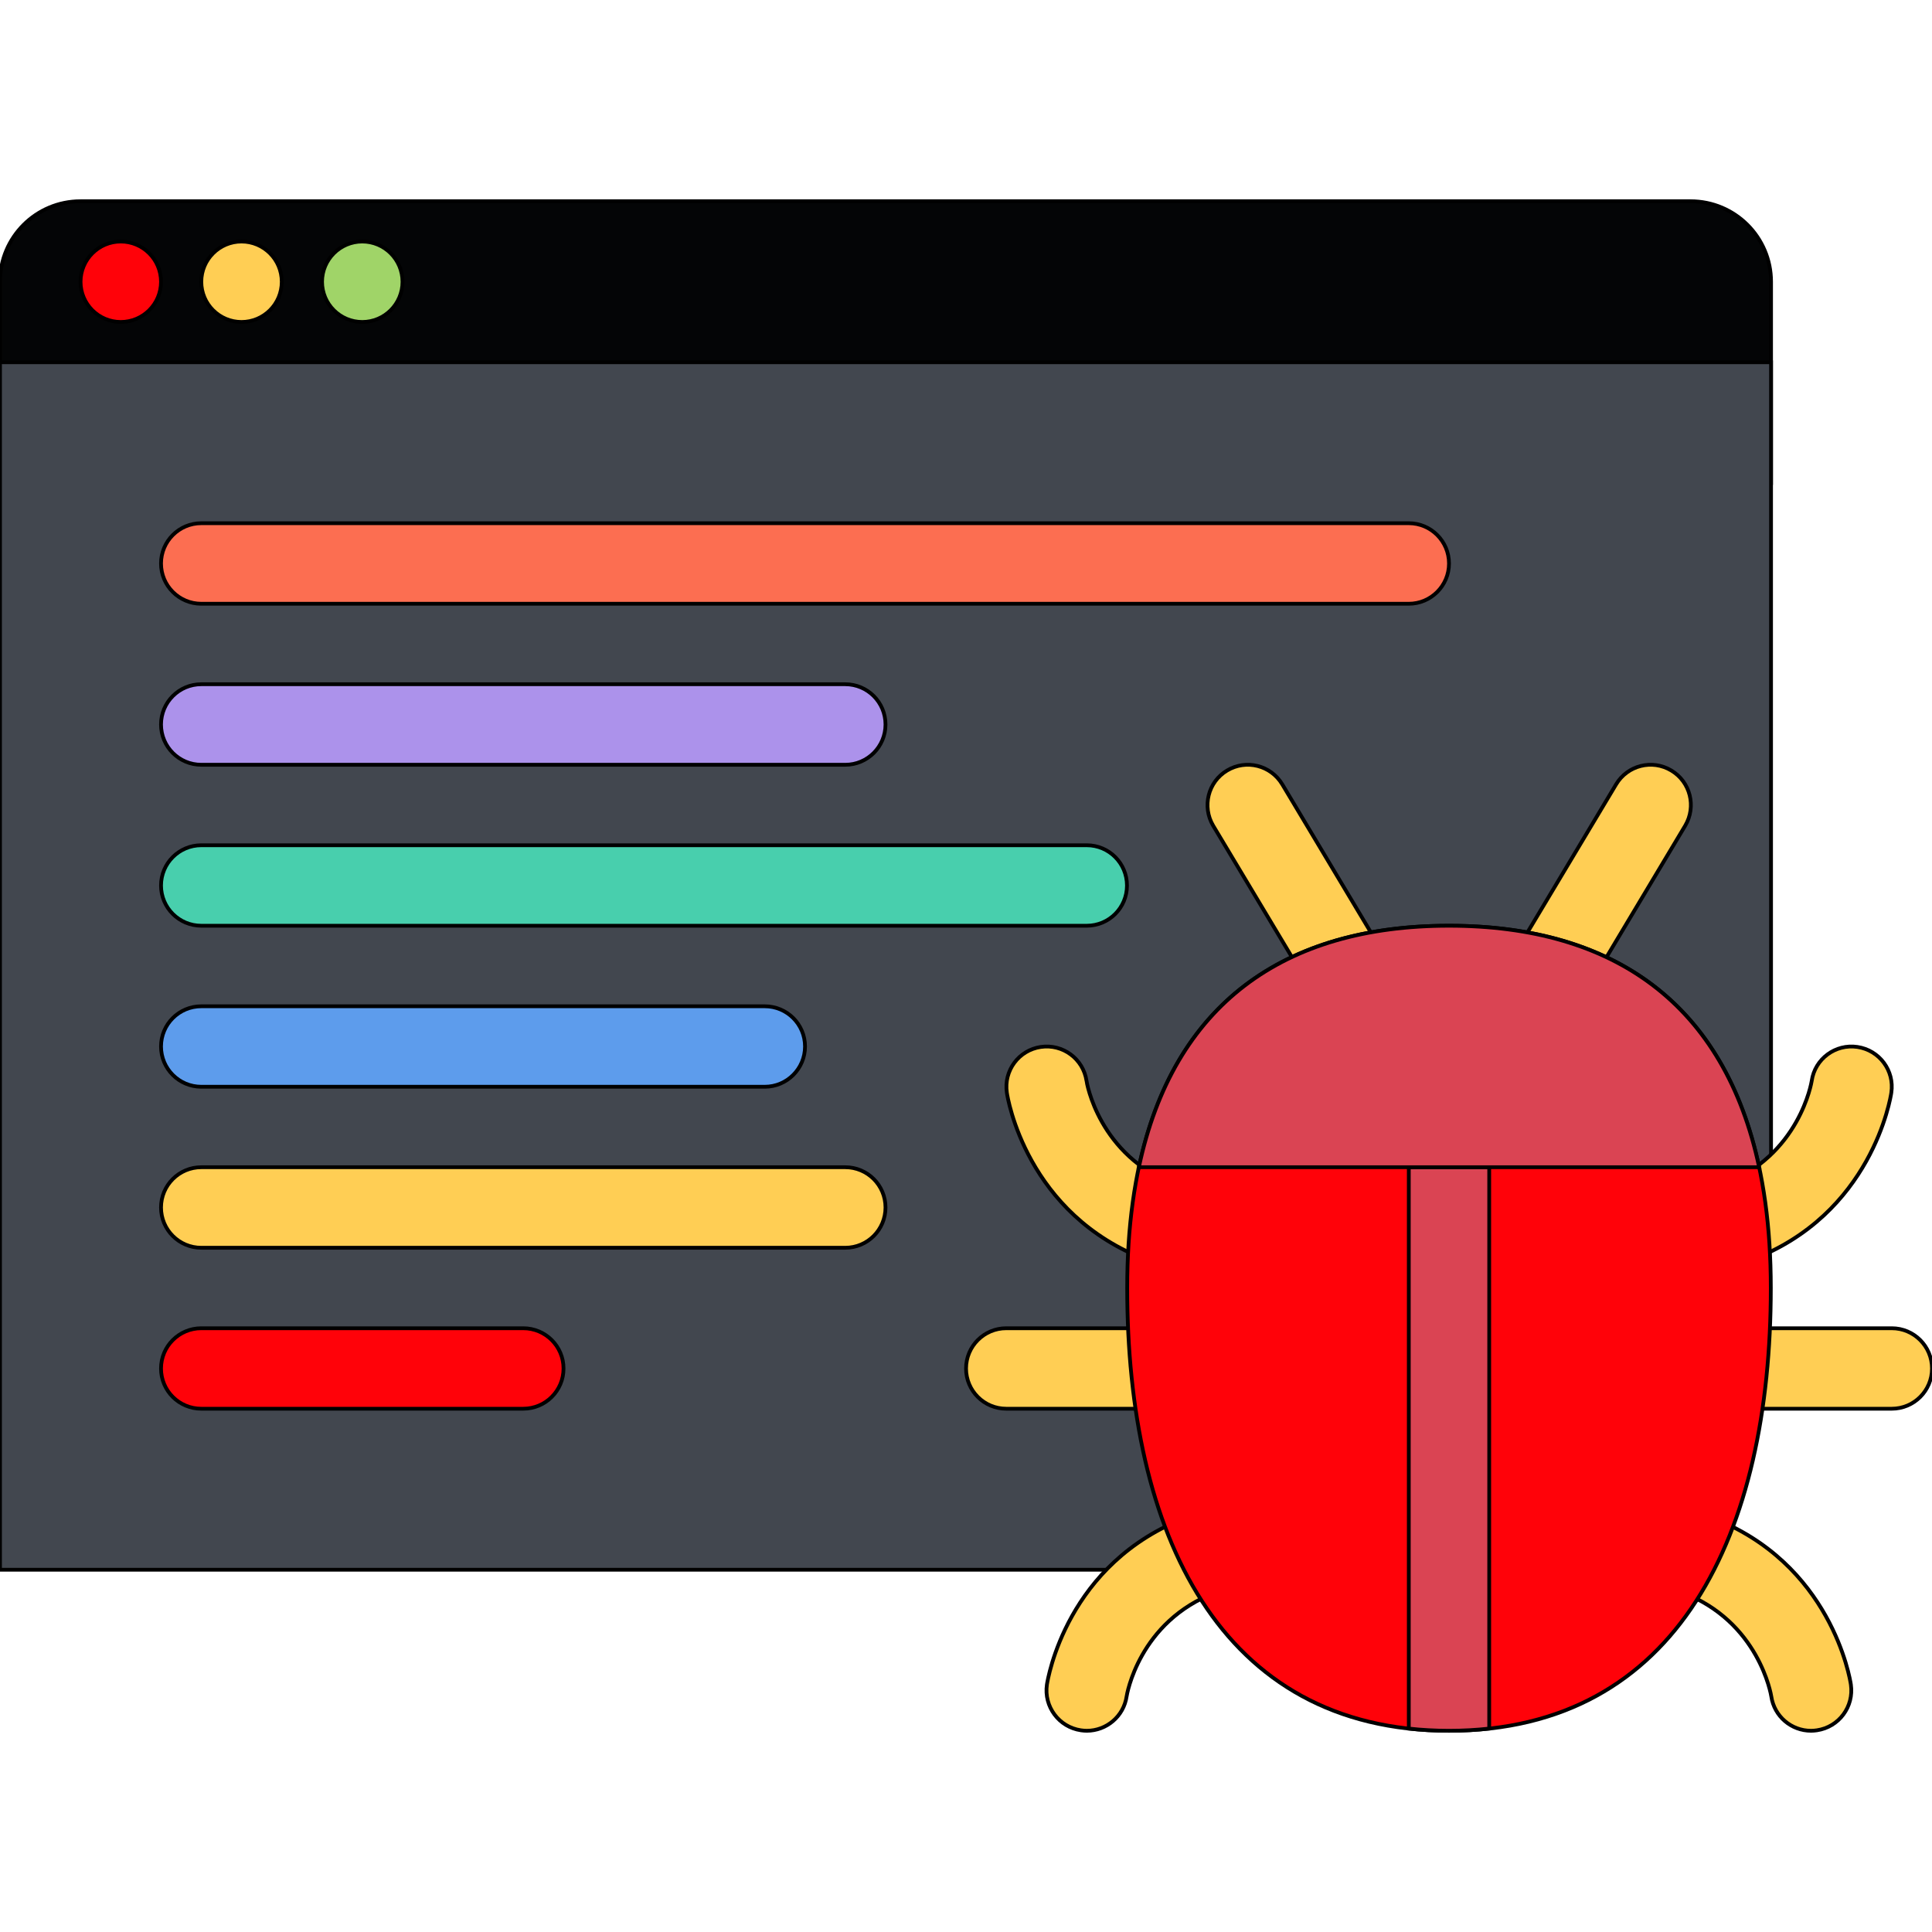 <!DOCTYPE svg PUBLIC "-//W3C//DTD SVG 1.1//EN" "http://www.w3.org/Graphics/SVG/1.1/DTD/svg11.dtd">
<!-- Uploaded to: SVG Repo, www.svgrepo.com, Transformed by: SVG Repo Mixer Tools -->
<svg height="800px" width="800px" version="1.1" id="Layer_1" xmlns="http://www.w3.org/2000/svg" xmlns:xlink="http://www.w3.org/1999/xlink" viewBox="0 0 511.607 511.607" xml:space="preserve" fill="#000000" stroke="#000000">
<g id="SVGRepo_bgCarrier" stroke-width="0"/>
<g id="SVGRepo_tracerCarrier" stroke-linecap="round" stroke-linejoin="round"/>
<g id="SVGRepo_iconCarrier"> <path style="fill:#040506;" d="M468.985,127.904V74.617c0-11.788-9.555-21.327-21.326-21.327H21.327C9.555,53.29,0,62.828,0,74.617 v53.287H468.985z"/> <polygon style="fill:#42474f;" points="395.886,415.678 381.178,415.678 0,415.678 0,95.928 468.985,95.928 468.985,319.082 "/> <path style="fill:#ff0209;" d="M42.639,74.617c0,5.886-4.763,10.648-10.664,10.648c-5.87,0-10.647-4.762-10.647-10.648 s4.777-10.663,10.647-10.663C37.876,63.953,42.639,68.731,42.639,74.617z"/> <path style="fill:#FFCE54;" d="M74.614,74.617c0,5.886-4.762,10.648-10.663,10.648c-5.871,0-10.648-4.762-10.648-10.648 s4.776-10.663,10.647-10.663C69.852,63.953,74.614,68.731,74.614,74.617z"/> <path style="fill:#A0D468;" d="M106.588,74.617c0,5.886-4.762,10.648-10.663,10.648c-5.87,0-10.647-4.762-10.647-10.648 s4.777-10.663,10.647-10.663C101.826,63.953,106.588,68.731,106.588,74.617z"/> <path style="fill:#FC6E51;" d="M373.06,138.551H53.302c-5.886,0-10.663,4.777-10.663,10.663s4.777,10.664,10.663,10.664H373.06 c5.87,0,10.647-4.778,10.647-10.664C383.707,143.328,378.93,138.551,373.06,138.551z"/> <path style="fill:#AC92EB;" d="M53.302,202.516h170.523c5.901,0,10.663-4.777,10.663-10.664c0-5.886-4.762-10.663-10.663-10.663 H53.302c-5.886,0-10.663,4.777-10.663,10.663C42.639,197.74,47.416,202.516,53.302,202.516z"/> <path style="fill:#48CFAD;" d="M287.783,223.828H53.302c-5.886,0-10.663,4.778-10.663,10.664s4.777,10.648,10.663,10.648h234.481 c5.9,0,10.647-4.762,10.647-10.648S293.684,223.828,287.783,223.828z"/> <path style="fill:#5D9CEC;" d="M53.302,287.78h149.212c5.886,0,10.663-4.778,10.663-10.664s-4.777-10.648-10.663-10.648H53.302 c-5.886,0-10.663,4.763-10.663,10.648S47.416,287.78,53.302,287.78z"/> <g> <path style="fill:#FFCE54;" d="M307.643,334.413c4.309,0,8.367-2.639,9.992-6.916c2.061-5.512-0.75-11.663-6.246-13.725 c-20.515-7.696-23.668-27.354-23.668-27.556c-0.875-5.824-6.277-9.837-12.116-8.978c-5.831,0.858-9.844,6.276-8.985,12.1 c0.188,1.312,5.121,32.334,37.275,44.388C305.145,334.195,306.393,334.413,307.643,334.413z"/> <path style="fill:#FFCE54;" d="M479.571,458.318c0.5,0,1.03-0.047,1.561-0.125c5.84-0.858,9.837-6.276,8.994-12.1 c-0.188-1.312-5.121-32.334-37.283-44.388c-5.527-2.076-11.648,0.719-13.74,6.229c-2.061,5.512,0.75,11.663,6.246,13.724 c20.515,7.697,23.668,27.354,23.699,27.557C469.828,454.508,474.356,458.318,479.571,458.318z"/> <path style="fill:#FFCE54;" d="M223.825,309.09H53.302c-5.886,0-10.663,4.777-10.663,10.664c0,5.886,4.777,10.663,10.663,10.663 h170.523c5.901,0,10.663-4.777,10.663-10.663C234.489,313.866,229.727,309.09,223.825,309.09z"/> </g> <path style="fill:#ff0209;" d="M138.564,351.728H53.302c-5.886,0-10.663,4.777-10.663,10.664c0,5.886,4.777,10.647,10.663,10.647 h85.262c5.886,0,10.663-4.762,10.663-10.647C149.227,356.505,144.45,351.728,138.564,351.728z"/> <g> <path style="fill:#FFCE54;" d="M500.96,373.039H266.463c-5.886,0-10.647-4.762-10.647-10.647c0-5.887,4.762-10.664,10.647-10.664 H500.96c5.87,0,10.647,4.777,10.647,10.664C511.608,368.279,506.83,373.039,500.96,373.039z"/> <path style="fill:#FFCE54;" d="M362.6,277.569c-3.623,0-7.151-1.858-9.149-5.184l-32.194-53.739 c-2.997-5.043-1.373-11.601,3.686-14.614c5.059-3.029,11.584-1.39,14.613,3.669l32.162,53.739 c3.029,5.043,1.405,11.585-3.653,14.614C366.346,277.083,364.442,277.569,362.6,277.569z"/> <path style="fill:#FFCE54;" d="M404.91,277.569c-1.843,0-3.748-0.484-5.465-1.515c-5.027-3.029-6.682-9.571-3.653-14.63 l32.162-53.723c3.028-5.059,9.556-6.698,14.614-3.669c5.059,3.013,6.682,9.555,3.684,14.614l-32.162,53.739 C412.092,275.71,408.532,277.569,404.91,277.569z"/> <path style="fill:#FFCE54;" d="M459.805,334.413c-4.31,0-8.369-2.639-9.961-6.916c-2.092-5.512,0.718-11.663,6.213-13.725 c20.547-7.696,23.67-27.354,23.701-27.556c0.843-5.824,6.275-9.837,12.084-8.978c5.84,0.858,9.867,6.276,8.993,12.1 c-0.188,1.312-5.121,32.334-37.284,44.388C462.334,334.195,461.053,334.413,459.805,334.413z"/> <path style="fill:#FFCE54;" d="M287.783,458.318c-0.5,0-1.031-0.047-1.562-0.125c-5.808-0.858-9.836-6.276-8.992-12.1 c0.219-1.312,5.121-32.334,37.283-44.388c5.527-2.076,11.678,0.719,13.739,6.229c2.062,5.512-0.718,11.663-6.245,13.724 c-20.516,7.697-23.638,27.354-23.669,27.557C297.557,454.508,292.997,458.318,287.783,458.318z"/> </g> <path style="fill:#ff0209;" d="M468.922,341.065c0,64.762-24.355,117.252-85.215,117.252c-60.858,0-85.215-52.49-85.215-117.252 c0-64.747,31.695-95.925,85.215-95.925C437.229,245.139,468.922,276.319,468.922,341.065z"/> <g> <path style="fill:#DA4453;" d="M373.06,457.74c3.403,0.375,6.964,0.578,10.647,0.578c3.686,0,7.245-0.203,10.648-0.578V309.09 h-21.296L373.06,457.74L373.06,457.74z"/> <path style="fill:#DA4453;" d="M301.584,309.09h164.247c-9.149-43.06-38.313-63.95-82.124-63.95 C339.899,245.139,310.734,266.03,301.584,309.09z"/> </g> </g>
</svg>